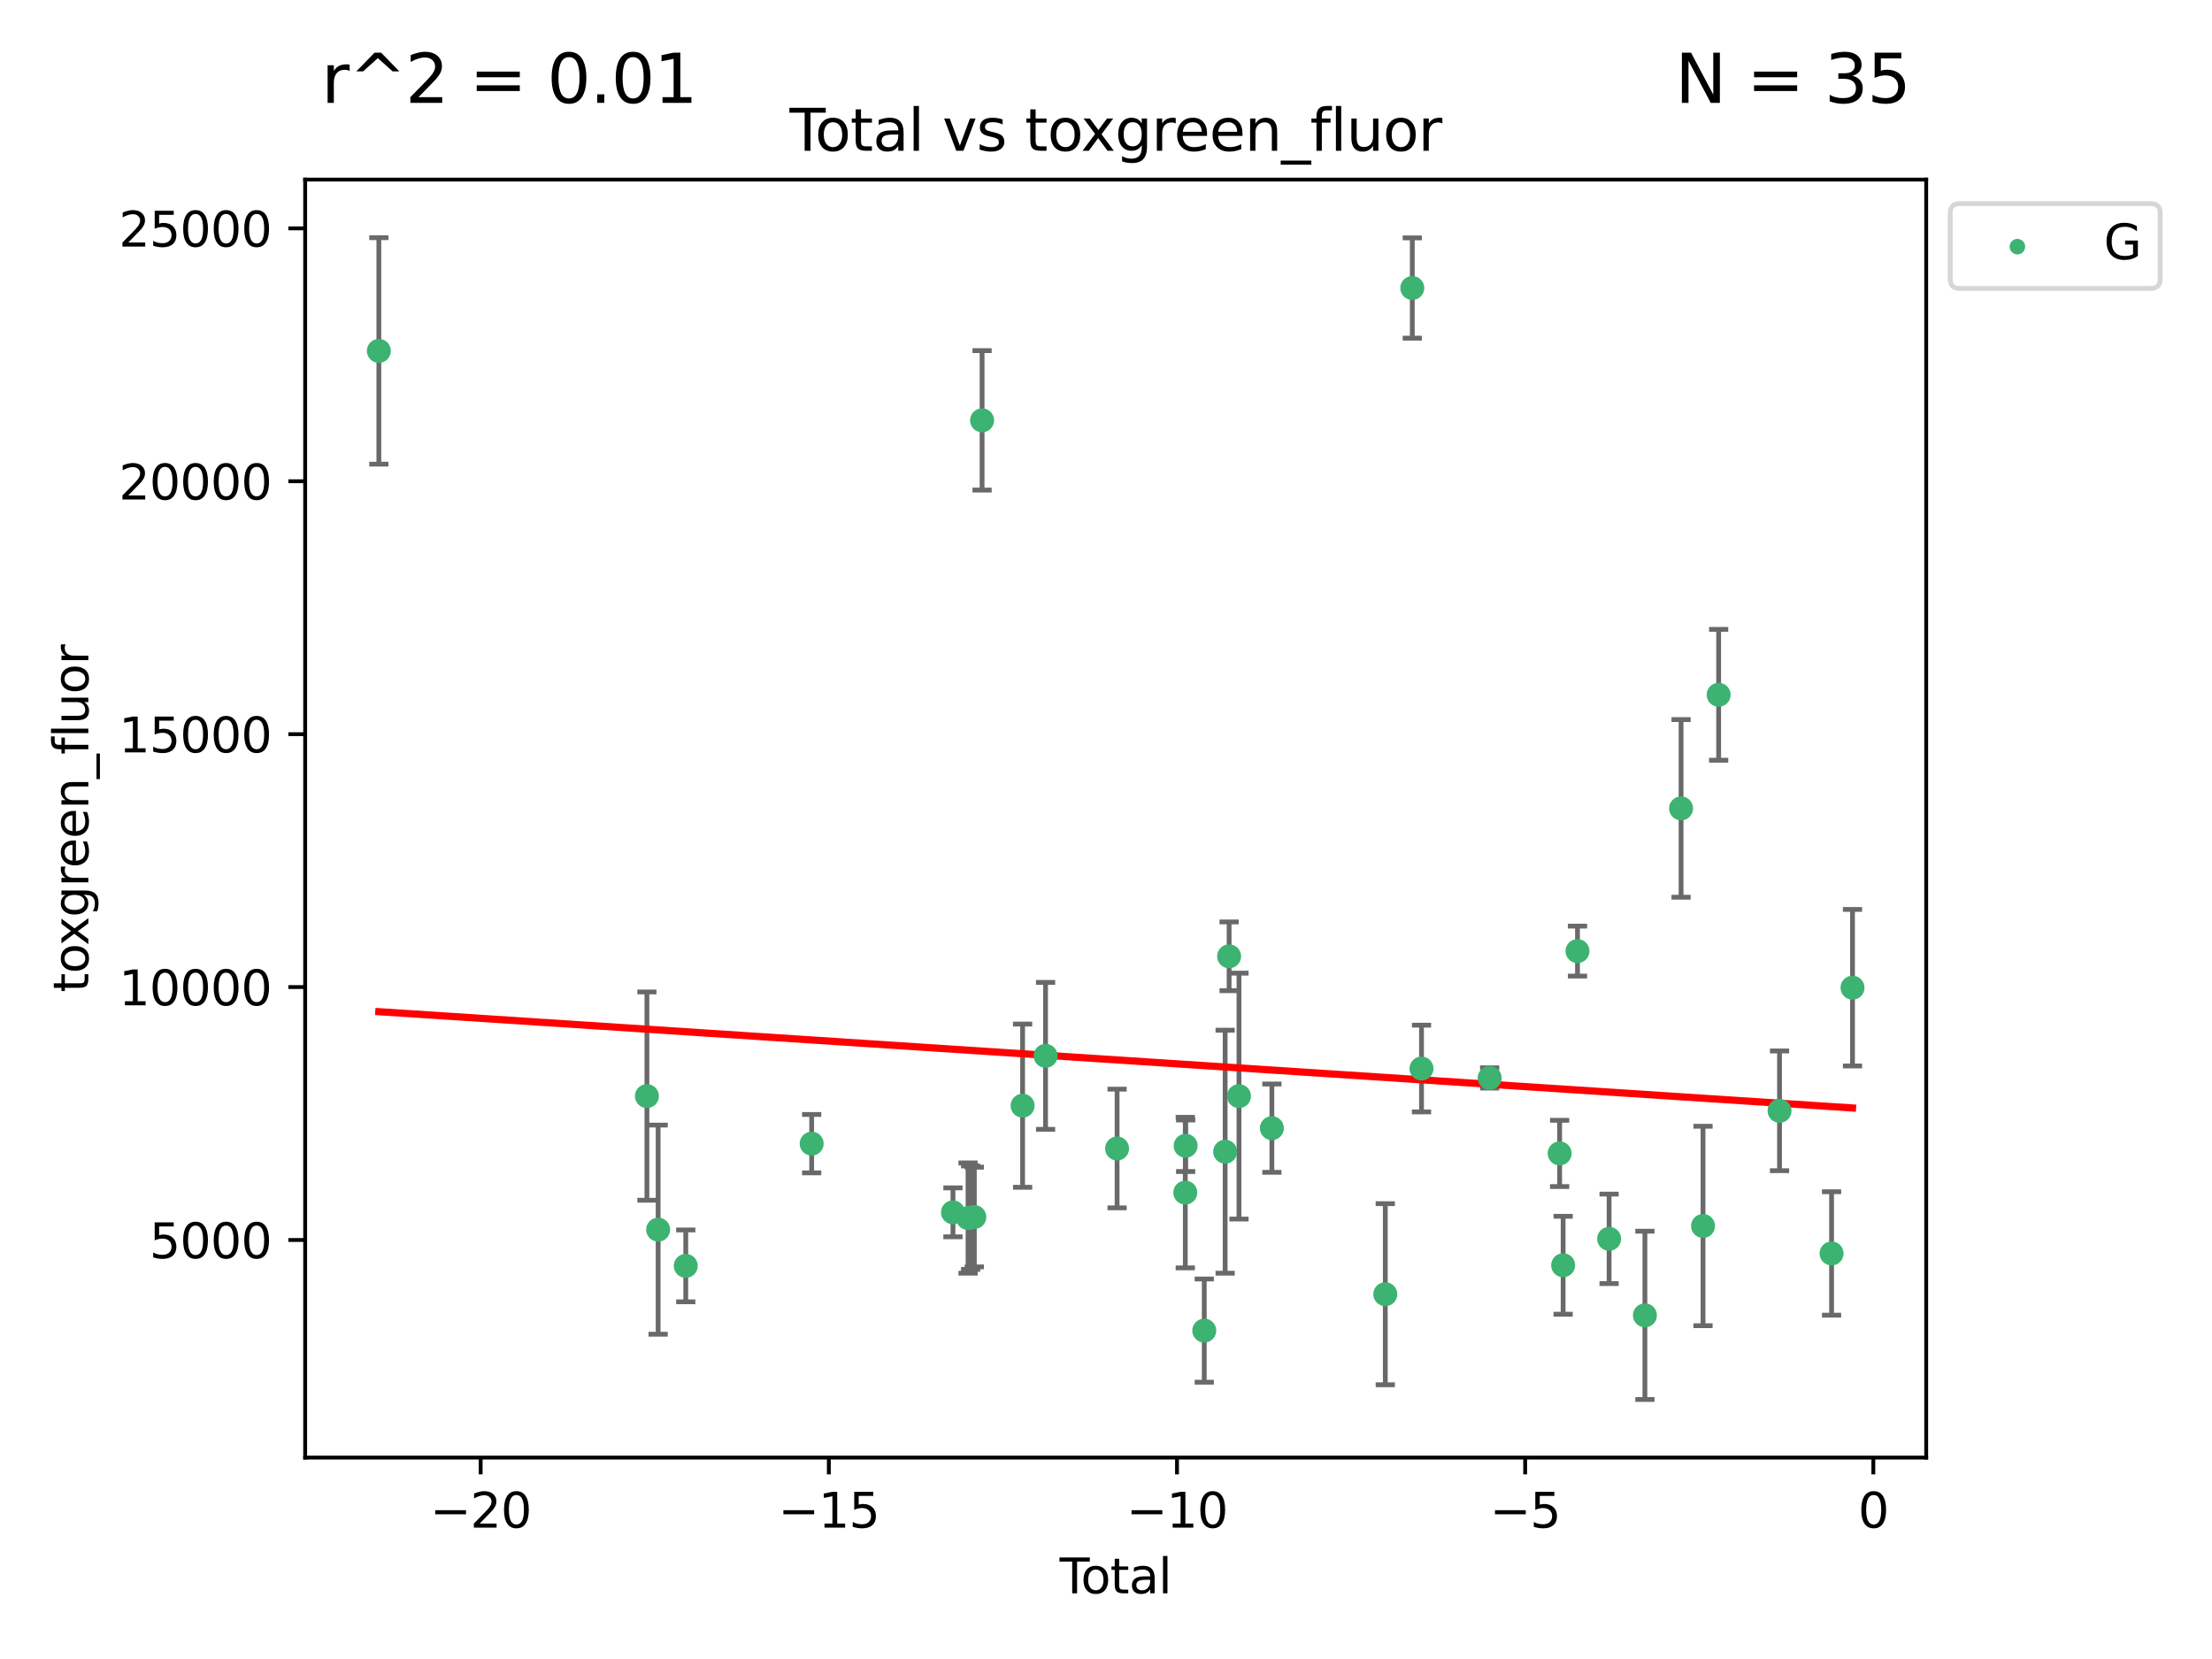 <?xml version="1.0" encoding="utf-8" standalone="no"?>
<!DOCTYPE svg PUBLIC "-//W3C//DTD SVG 1.1//EN"
  "http://www.w3.org/Graphics/SVG/1.1/DTD/svg11.dtd">
<svg xmlns:xlink="http://www.w3.org/1999/xlink" width="460.8pt" height="345.6pt" viewBox="0 0 460.8 345.6" xmlns="http://www.w3.org/2000/svg" version="1.1">
 <defs>
  <style type="text/css">*{stroke-linejoin: round; stroke-linecap: butt}</style>
 </defs>
 <g id="figure_1">
  <g id="patch_1">
   <path d="M 0 345.6 
L 460.8 345.6 
L 460.8 0 
L 0 0 
z
" style="fill: #ffffff"/>
  </g>
  <g id="axes_1">
   <g id="patch_2">
    <path d="M 63.571 303.64 
L 401.26 303.64 
L 401.26 37.411 
L 63.571 37.411 
z
" style="fill: #ffffff"/>
   </g>
   <g id="PathCollection_1">
    <defs>
     <path id="mf5adc22cb8" d="M 0 1.118 
C 0.297 1.118 0.581 1 0.791 0.791 
C 1 0.581 1.118 0.297 1.118 0 
C 1.118 -0.297 1 -0.581 0.791 -0.791 
C 0.581 -1 0.297 -1.118 0 -1.118 
C -0.297 -1.118 -0.581 -1 -0.791 -0.791 
C -1 -0.581 -1.118 -0.297 -1.118 0 
C -1.118 0.297 -1 0.581 -0.791 0.791 
C -0.581 1 -0.297 1.118 0 1.118 
z
" style="stroke: #3cb371"/>
    </defs>
    <g clip-path="url(#p102ac37b20)">
     <use xlink:href="#mf5adc22cb8" x="78.921" y="73.099" style="fill: #3cb371; stroke: #3cb371"/>
     <use xlink:href="#mf5adc22cb8" x="134.764" y="228.334" style="fill: #3cb371; stroke: #3cb371"/>
     <use xlink:href="#mf5adc22cb8" x="137.103" y="256.158" style="fill: #3cb371; stroke: #3cb371"/>
     <use xlink:href="#mf5adc22cb8" x="142.857" y="263.706" style="fill: #3cb371; stroke: #3cb371"/>
     <use xlink:href="#mf5adc22cb8" x="169.087" y="238.245" style="fill: #3cb371; stroke: #3cb371"/>
     <use xlink:href="#mf5adc22cb8" x="198.519" y="252.55" style="fill: #3cb371; stroke: #3cb371"/>
     <use xlink:href="#mf5adc22cb8" x="201.663" y="253.745" style="fill: #3cb371; stroke: #3cb371"/>
     <use xlink:href="#mf5adc22cb8" x="202.196" y="253.666" style="fill: #3cb371; stroke: #3cb371"/>
     <use xlink:href="#mf5adc22cb8" x="202.972" y="253.53" style="fill: #3cb371; stroke: #3cb371"/>
     <use xlink:href="#mf5adc22cb8" x="204.586" y="87.564" style="fill: #3cb371; stroke: #3cb371"/>
     <use xlink:href="#mf5adc22cb8" x="213.027" y="230.334" style="fill: #3cb371; stroke: #3cb371"/>
     <use xlink:href="#mf5adc22cb8" x="217.811" y="219.953" style="fill: #3cb371; stroke: #3cb371"/>
     <use xlink:href="#mf5adc22cb8" x="232.71" y="239.253" style="fill: #3cb371; stroke: #3cb371"/>
     <use xlink:href="#mf5adc22cb8" x="246.917" y="248.439" style="fill: #3cb371; stroke: #3cb371"/>
     <use xlink:href="#mf5adc22cb8" x="246.991" y="238.684" style="fill: #3cb371; stroke: #3cb371"/>
     <use xlink:href="#mf5adc22cb8" x="250.868" y="277.189" style="fill: #3cb371; stroke: #3cb371"/>
     <use xlink:href="#mf5adc22cb8" x="255.221" y="239.919" style="fill: #3cb371; stroke: #3cb371"/>
     <use xlink:href="#mf5adc22cb8" x="256.047" y="199.214" style="fill: #3cb371; stroke: #3cb371"/>
     <use xlink:href="#mf5adc22cb8" x="258.103" y="228.34" style="fill: #3cb371; stroke: #3cb371"/>
     <use xlink:href="#mf5adc22cb8" x="264.956" y="235.017" style="fill: #3cb371; stroke: #3cb371"/>
     <use xlink:href="#mf5adc22cb8" x="288.581" y="269.607" style="fill: #3cb371; stroke: #3cb371"/>
     <use xlink:href="#mf5adc22cb8" x="294.205" y="59.999" style="fill: #3cb371; stroke: #3cb371"/>
     <use xlink:href="#mf5adc22cb8" x="296.125" y="222.597" style="fill: #3cb371; stroke: #3cb371"/>
     <use xlink:href="#mf5adc22cb8" x="310.325" y="224.557" style="fill: #3cb371; stroke: #3cb371"/>
     <use xlink:href="#mf5adc22cb8" x="324.902" y="240.275" style="fill: #3cb371; stroke: #3cb371"/>
     <use xlink:href="#mf5adc22cb8" x="325.629" y="263.573" style="fill: #3cb371; stroke: #3cb371"/>
     <use xlink:href="#mf5adc22cb8" x="328.622" y="198.13" style="fill: #3cb371; stroke: #3cb371"/>
     <use xlink:href="#mf5adc22cb8" x="335.206" y="258.073" style="fill: #3cb371; stroke: #3cb371"/>
     <use xlink:href="#mf5adc22cb8" x="342.665" y="274.009" style="fill: #3cb371; stroke: #3cb371"/>
     <use xlink:href="#mf5adc22cb8" x="350.197" y="168.402" style="fill: #3cb371; stroke: #3cb371"/>
     <use xlink:href="#mf5adc22cb8" x="354.771" y="255.394" style="fill: #3cb371; stroke: #3cb371"/>
     <use xlink:href="#mf5adc22cb8" x="358.026" y="144.736" style="fill: #3cb371; stroke: #3cb371"/>
     <use xlink:href="#mf5adc22cb8" x="370.71" y="231.405" style="fill: #3cb371; stroke: #3cb371"/>
     <use xlink:href="#mf5adc22cb8" x="381.549" y="261.118" style="fill: #3cb371; stroke: #3cb371"/>
     <use xlink:href="#mf5adc22cb8" x="385.911" y="205.756" style="fill: #3cb371; stroke: #3cb371"/>
    </g>
   </g>
   <g id="matplotlib.axis_1">
    <g id="xtick_1">
     <g id="line2d_1">
      <defs>
       <path id="mdbc370a851" d="M 0 0 
L 0 3.5 
" style="stroke: #000000; stroke-width: 0.8"/>
      </defs>
      <g>
       <use xlink:href="#mdbc370a851" x="100.131" y="303.64" style="stroke: #000000; stroke-width: 0.8"/>
      </g>
     </g>
     <g id="text_1">
      <!-- −20 -->
      <g transform="translate(89.579 318.238)scale(0.1 -0.1)">
       <defs>
        <path id="DejaVuSans-2212" d="M 678 2272 
L 4684 2272 
L 4684 1741 
L 678 1741 
L 678 2272 
z
" transform="scale(0.016)"/>
        <path id="DejaVuSans-32" d="M 1228 531 
L 3431 531 
L 3431 0 
L 469 0 
L 469 531 
Q 828 903 1448 1529 
Q 2069 2156 2228 2338 
Q 2531 2678 2651 2914 
Q 2772 3150 2772 3378 
Q 2772 3750 2511 3984 
Q 2250 4219 1831 4219 
Q 1534 4219 1204 4116 
Q 875 4013 500 3803 
L 500 4441 
Q 881 4594 1212 4672 
Q 1544 4750 1819 4750 
Q 2544 4750 2975 4387 
Q 3406 4025 3406 3419 
Q 3406 3131 3298 2873 
Q 3191 2616 2906 2266 
Q 2828 2175 2409 1742 
Q 1991 1309 1228 531 
z
" transform="scale(0.016)"/>
        <path id="DejaVuSans-30" d="M 2034 4250 
Q 1547 4250 1301 3770 
Q 1056 3291 1056 2328 
Q 1056 1369 1301 889 
Q 1547 409 2034 409 
Q 2525 409 2770 889 
Q 3016 1369 3016 2328 
Q 3016 3291 2770 3770 
Q 2525 4250 2034 4250 
z
M 2034 4750 
Q 2819 4750 3233 4129 
Q 3647 3509 3647 2328 
Q 3647 1150 3233 529 
Q 2819 -91 2034 -91 
Q 1250 -91 836 529 
Q 422 1150 422 2328 
Q 422 3509 836 4129 
Q 1250 4750 2034 4750 
z
" transform="scale(0.016)"/>
       </defs>
       <use xlink:href="#DejaVuSans-2212"/>
       <use xlink:href="#DejaVuSans-32" x="83.789"/>
       <use xlink:href="#DejaVuSans-30" x="147.412"/>
      </g>
     </g>
    </g>
    <g id="xtick_2">
     <g id="line2d_2">
      <g>
       <use xlink:href="#mdbc370a851" x="172.661" y="303.64" style="stroke: #000000; stroke-width: 0.8"/>
      </g>
     </g>
     <g id="text_2">
      <!-- −15 -->
      <g transform="translate(162.109 318.238)scale(0.1 -0.1)">
       <defs>
        <path id="DejaVuSans-31" d="M 794 531 
L 1825 531 
L 1825 4091 
L 703 3866 
L 703 4441 
L 1819 4666 
L 2450 4666 
L 2450 531 
L 3481 531 
L 3481 0 
L 794 0 
L 794 531 
z
" transform="scale(0.016)"/>
        <path id="DejaVuSans-35" d="M 691 4666 
L 3169 4666 
L 3169 4134 
L 1269 4134 
L 1269 2991 
Q 1406 3038 1543 3061 
Q 1681 3084 1819 3084 
Q 2600 3084 3056 2656 
Q 3513 2228 3513 1497 
Q 3513 744 3044 326 
Q 2575 -91 1722 -91 
Q 1428 -91 1123 -41 
Q 819 9 494 109 
L 494 744 
Q 775 591 1075 516 
Q 1375 441 1709 441 
Q 2250 441 2565 725 
Q 2881 1009 2881 1497 
Q 2881 1984 2565 2268 
Q 2250 2553 1709 2553 
Q 1456 2553 1204 2497 
Q 953 2441 691 2322 
L 691 4666 
z
" transform="scale(0.016)"/>
       </defs>
       <use xlink:href="#DejaVuSans-2212"/>
       <use xlink:href="#DejaVuSans-31" x="83.789"/>
       <use xlink:href="#DejaVuSans-35" x="147.412"/>
      </g>
     </g>
    </g>
    <g id="xtick_3">
     <g id="line2d_3">
      <g>
       <use xlink:href="#mdbc370a851" x="245.19" y="303.64" style="stroke: #000000; stroke-width: 0.8"/>
      </g>
     </g>
     <g id="text_3">
      <!-- −10 -->
      <g transform="translate(234.638 318.238)scale(0.1 -0.1)">
       <use xlink:href="#DejaVuSans-2212"/>
       <use xlink:href="#DejaVuSans-31" x="83.789"/>
       <use xlink:href="#DejaVuSans-30" x="147.412"/>
      </g>
     </g>
    </g>
    <g id="xtick_4">
     <g id="line2d_4">
      <g>
       <use xlink:href="#mdbc370a851" x="317.72" y="303.64" style="stroke: #000000; stroke-width: 0.8"/>
      </g>
     </g>
     <g id="text_4">
      <!-- −5 -->
      <g transform="translate(310.349 318.238)scale(0.1 -0.1)">
       <use xlink:href="#DejaVuSans-2212"/>
       <use xlink:href="#DejaVuSans-35" x="83.789"/>
      </g>
     </g>
    </g>
    <g id="xtick_5">
     <g id="line2d_5">
      <g>
       <use xlink:href="#mdbc370a851" x="390.25" y="303.64" style="stroke: #000000; stroke-width: 0.8"/>
      </g>
     </g>
     <g id="text_5">
      <!-- 0 -->
      <g transform="translate(387.068 318.238)scale(0.1 -0.1)">
       <use xlink:href="#DejaVuSans-30"/>
      </g>
     </g>
    </g>
    <g id="text_6">
     <!-- Total -->
     <g transform="translate(220.739 331.917)scale(0.1 -0.1)">
      <defs>
       <path id="DejaVuSans-54" d="M -19 4666 
L 3928 4666 
L 3928 4134 
L 2272 4134 
L 2272 0 
L 1638 0 
L 1638 4134 
L -19 4134 
L -19 4666 
z
" transform="scale(0.016)"/>
       <path id="DejaVuSans-6f" d="M 1959 3097 
Q 1497 3097 1228 2736 
Q 959 2375 959 1747 
Q 959 1119 1226 758 
Q 1494 397 1959 397 
Q 2419 397 2687 759 
Q 2956 1122 2956 1747 
Q 2956 2369 2687 2733 
Q 2419 3097 1959 3097 
z
M 1959 3584 
Q 2709 3584 3137 3096 
Q 3566 2609 3566 1747 
Q 3566 888 3137 398 
Q 2709 -91 1959 -91 
Q 1206 -91 779 398 
Q 353 888 353 1747 
Q 353 2609 779 3096 
Q 1206 3584 1959 3584 
z
" transform="scale(0.016)"/>
       <path id="DejaVuSans-74" d="M 1172 4494 
L 1172 3500 
L 2356 3500 
L 2356 3053 
L 1172 3053 
L 1172 1153 
Q 1172 725 1289 603 
Q 1406 481 1766 481 
L 2356 481 
L 2356 0 
L 1766 0 
Q 1100 0 847 248 
Q 594 497 594 1153 
L 594 3053 
L 172 3053 
L 172 3500 
L 594 3500 
L 594 4494 
L 1172 4494 
z
" transform="scale(0.016)"/>
       <path id="DejaVuSans-61" d="M 2194 1759 
Q 1497 1759 1228 1600 
Q 959 1441 959 1056 
Q 959 750 1161 570 
Q 1363 391 1709 391 
Q 2188 391 2477 730 
Q 2766 1069 2766 1631 
L 2766 1759 
L 2194 1759 
z
M 3341 1997 
L 3341 0 
L 2766 0 
L 2766 531 
Q 2569 213 2275 61 
Q 1981 -91 1556 -91 
Q 1019 -91 701 211 
Q 384 513 384 1019 
Q 384 1609 779 1909 
Q 1175 2209 1959 2209 
L 2766 2209 
L 2766 2266 
Q 2766 2663 2505 2880 
Q 2244 3097 1772 3097 
Q 1472 3097 1187 3025 
Q 903 2953 641 2809 
L 641 3341 
Q 956 3463 1253 3523 
Q 1550 3584 1831 3584 
Q 2591 3584 2966 3190 
Q 3341 2797 3341 1997 
z
" transform="scale(0.016)"/>
       <path id="DejaVuSans-6c" d="M 603 4863 
L 1178 4863 
L 1178 0 
L 603 0 
L 603 4863 
z
" transform="scale(0.016)"/>
      </defs>
      <use xlink:href="#DejaVuSans-54"/>
      <use xlink:href="#DejaVuSans-6f" x="44.084"/>
      <use xlink:href="#DejaVuSans-74" x="105.266"/>
      <use xlink:href="#DejaVuSans-61" x="144.475"/>
      <use xlink:href="#DejaVuSans-6c" x="205.754"/>
     </g>
    </g>
   </g>
   <g id="matplotlib.axis_2">
    <g id="ytick_1">
     <g id="line2d_6">
      <defs>
       <path id="m03b03a1bf8" d="M 0 0 
L -3.5 0 
" style="stroke: #000000; stroke-width: 0.8"/>
      </defs>
      <g>
       <use xlink:href="#m03b03a1bf8" x="63.571" y="258.308" style="stroke: #000000; stroke-width: 0.8"/>
      </g>
     </g>
     <g id="text_7">
      <!-- 5000 -->
      <g transform="translate(31.121 262.107)scale(0.1 -0.1)">
       <use xlink:href="#DejaVuSans-35"/>
       <use xlink:href="#DejaVuSans-30" x="63.623"/>
       <use xlink:href="#DejaVuSans-30" x="127.246"/>
       <use xlink:href="#DejaVuSans-30" x="190.869"/>
      </g>
     </g>
    </g>
    <g id="ytick_2">
     <g id="line2d_7">
      <g>
       <use xlink:href="#m03b03a1bf8" x="63.571" y="205.624" style="stroke: #000000; stroke-width: 0.8"/>
      </g>
     </g>
     <g id="text_8">
      <!-- 10000 -->
      <g transform="translate(24.759 209.423)scale(0.1 -0.1)">
       <use xlink:href="#DejaVuSans-31"/>
       <use xlink:href="#DejaVuSans-30" x="63.623"/>
       <use xlink:href="#DejaVuSans-30" x="127.246"/>
       <use xlink:href="#DejaVuSans-30" x="190.869"/>
       <use xlink:href="#DejaVuSans-30" x="254.492"/>
      </g>
     </g>
    </g>
    <g id="ytick_3">
     <g id="line2d_8">
      <g>
       <use xlink:href="#m03b03a1bf8" x="63.571" y="152.939" style="stroke: #000000; stroke-width: 0.8"/>
      </g>
     </g>
     <g id="text_9">
      <!-- 15000 -->
      <g transform="translate(24.759 156.739)scale(0.1 -0.1)">
       <use xlink:href="#DejaVuSans-31"/>
       <use xlink:href="#DejaVuSans-35" x="63.623"/>
       <use xlink:href="#DejaVuSans-30" x="127.246"/>
       <use xlink:href="#DejaVuSans-30" x="190.869"/>
       <use xlink:href="#DejaVuSans-30" x="254.492"/>
      </g>
     </g>
    </g>
    <g id="ytick_4">
     <g id="line2d_9">
      <g>
       <use xlink:href="#m03b03a1bf8" x="63.571" y="100.255" style="stroke: #000000; stroke-width: 0.8"/>
      </g>
     </g>
     <g id="text_10">
      <!-- 20000 -->
      <g transform="translate(24.759 104.054)scale(0.1 -0.1)">
       <use xlink:href="#DejaVuSans-32"/>
       <use xlink:href="#DejaVuSans-30" x="63.623"/>
       <use xlink:href="#DejaVuSans-30" x="127.246"/>
       <use xlink:href="#DejaVuSans-30" x="190.869"/>
       <use xlink:href="#DejaVuSans-30" x="254.492"/>
      </g>
     </g>
    </g>
    <g id="ytick_5">
     <g id="line2d_10">
      <g>
       <use xlink:href="#m03b03a1bf8" x="63.571" y="47.571" style="stroke: #000000; stroke-width: 0.8"/>
      </g>
     </g>
     <g id="text_11">
      <!-- 25000 -->
      <g transform="translate(24.759 51.37)scale(0.1 -0.1)">
       <use xlink:href="#DejaVuSans-32"/>
       <use xlink:href="#DejaVuSans-35" x="63.623"/>
       <use xlink:href="#DejaVuSans-30" x="127.246"/>
       <use xlink:href="#DejaVuSans-30" x="190.869"/>
       <use xlink:href="#DejaVuSans-30" x="254.492"/>
      </g>
     </g>
    </g>
    <g id="text_12">
     <!-- toxgreen_fluor -->
     <g transform="translate(18.401 206.72)rotate(-90)scale(0.1 -0.1)">
      <defs>
       <path id="DejaVuSans-78" d="M 3513 3500 
L 2247 1797 
L 3578 0 
L 2900 0 
L 1881 1375 
L 863 0 
L 184 0 
L 1544 1831 
L 300 3500 
L 978 3500 
L 1906 2253 
L 2834 3500 
L 3513 3500 
z
" transform="scale(0.016)"/>
       <path id="DejaVuSans-67" d="M 2906 1791 
Q 2906 2416 2648 2759 
Q 2391 3103 1925 3103 
Q 1463 3103 1205 2759 
Q 947 2416 947 1791 
Q 947 1169 1205 825 
Q 1463 481 1925 481 
Q 2391 481 2648 825 
Q 2906 1169 2906 1791 
z
M 3481 434 
Q 3481 -459 3084 -895 
Q 2688 -1331 1869 -1331 
Q 1566 -1331 1297 -1286 
Q 1028 -1241 775 -1147 
L 775 -588 
Q 1028 -725 1275 -790 
Q 1522 -856 1778 -856 
Q 2344 -856 2625 -561 
Q 2906 -266 2906 331 
L 2906 616 
Q 2728 306 2450 153 
Q 2172 0 1784 0 
Q 1141 0 747 490 
Q 353 981 353 1791 
Q 353 2603 747 3093 
Q 1141 3584 1784 3584 
Q 2172 3584 2450 3431 
Q 2728 3278 2906 2969 
L 2906 3500 
L 3481 3500 
L 3481 434 
z
" transform="scale(0.016)"/>
       <path id="DejaVuSans-72" d="M 2631 2963 
Q 2534 3019 2420 3045 
Q 2306 3072 2169 3072 
Q 1681 3072 1420 2755 
Q 1159 2438 1159 1844 
L 1159 0 
L 581 0 
L 581 3500 
L 1159 3500 
L 1159 2956 
Q 1341 3275 1631 3429 
Q 1922 3584 2338 3584 
Q 2397 3584 2469 3576 
Q 2541 3569 2628 3553 
L 2631 2963 
z
" transform="scale(0.016)"/>
       <path id="DejaVuSans-65" d="M 3597 1894 
L 3597 1613 
L 953 1613 
Q 991 1019 1311 708 
Q 1631 397 2203 397 
Q 2534 397 2845 478 
Q 3156 559 3463 722 
L 3463 178 
Q 3153 47 2828 -22 
Q 2503 -91 2169 -91 
Q 1331 -91 842 396 
Q 353 884 353 1716 
Q 353 2575 817 3079 
Q 1281 3584 2069 3584 
Q 2775 3584 3186 3129 
Q 3597 2675 3597 1894 
z
M 3022 2063 
Q 3016 2534 2758 2815 
Q 2500 3097 2075 3097 
Q 1594 3097 1305 2825 
Q 1016 2553 972 2059 
L 3022 2063 
z
" transform="scale(0.016)"/>
       <path id="DejaVuSans-6e" d="M 3513 2113 
L 3513 0 
L 2938 0 
L 2938 2094 
Q 2938 2591 2744 2837 
Q 2550 3084 2163 3084 
Q 1697 3084 1428 2787 
Q 1159 2491 1159 1978 
L 1159 0 
L 581 0 
L 581 3500 
L 1159 3500 
L 1159 2956 
Q 1366 3272 1645 3428 
Q 1925 3584 2291 3584 
Q 2894 3584 3203 3211 
Q 3513 2838 3513 2113 
z
" transform="scale(0.016)"/>
       <path id="DejaVuSans-5f" d="M 3263 -1063 
L 3263 -1509 
L -63 -1509 
L -63 -1063 
L 3263 -1063 
z
" transform="scale(0.016)"/>
       <path id="DejaVuSans-66" d="M 2375 4863 
L 2375 4384 
L 1825 4384 
Q 1516 4384 1395 4259 
Q 1275 4134 1275 3809 
L 1275 3500 
L 2222 3500 
L 2222 3053 
L 1275 3053 
L 1275 0 
L 697 0 
L 697 3053 
L 147 3053 
L 147 3500 
L 697 3500 
L 697 3744 
Q 697 4328 969 4595 
Q 1241 4863 1831 4863 
L 2375 4863 
z
" transform="scale(0.016)"/>
       <path id="DejaVuSans-75" d="M 544 1381 
L 544 3500 
L 1119 3500 
L 1119 1403 
Q 1119 906 1312 657 
Q 1506 409 1894 409 
Q 2359 409 2629 706 
Q 2900 1003 2900 1516 
L 2900 3500 
L 3475 3500 
L 3475 0 
L 2900 0 
L 2900 538 
Q 2691 219 2414 64 
Q 2138 -91 1772 -91 
Q 1169 -91 856 284 
Q 544 659 544 1381 
z
M 1991 3584 
L 1991 3584 
z
" transform="scale(0.016)"/>
      </defs>
      <use xlink:href="#DejaVuSans-74"/>
      <use xlink:href="#DejaVuSans-6f" x="39.209"/>
      <use xlink:href="#DejaVuSans-78" x="97.266"/>
      <use xlink:href="#DejaVuSans-67" x="156.445"/>
      <use xlink:href="#DejaVuSans-72" x="219.922"/>
      <use xlink:href="#DejaVuSans-65" x="258.785"/>
      <use xlink:href="#DejaVuSans-65" x="320.309"/>
      <use xlink:href="#DejaVuSans-6e" x="381.832"/>
      <use xlink:href="#DejaVuSans-5f" x="445.211"/>
      <use xlink:href="#DejaVuSans-66" x="495.211"/>
      <use xlink:href="#DejaVuSans-6c" x="530.416"/>
      <use xlink:href="#DejaVuSans-75" x="558.199"/>
      <use xlink:href="#DejaVuSans-6f" x="621.578"/>
      <use xlink:href="#DejaVuSans-72" x="682.76"/>
     </g>
    </g>
   </g>
   <g id="LineCollection_1">
    <path d="M 78.921 96.686 
L 78.921 49.513 
" clip-path="url(#p102ac37b20)" style="fill: none; stroke: #696969"/>
    <path d="M 134.764 250.027 
L 134.764 206.642 
" clip-path="url(#p102ac37b20)" style="fill: none; stroke: #696969"/>
    <path d="M 137.103 277.943 
L 137.103 234.374 
" clip-path="url(#p102ac37b20)" style="fill: none; stroke: #696969"/>
    <path d="M 142.857 271.192 
L 142.857 256.219 
" clip-path="url(#p102ac37b20)" style="fill: none; stroke: #696969"/>
    <path d="M 169.087 244.33 
L 169.087 232.16 
" clip-path="url(#p102ac37b20)" style="fill: none; stroke: #696969"/>
    <path d="M 198.519 257.646 
L 198.519 247.454 
" clip-path="url(#p102ac37b20)" style="fill: none; stroke: #696969"/>
    <path d="M 201.663 265.232 
L 201.663 242.258 
" clip-path="url(#p102ac37b20)" style="fill: none; stroke: #696969"/>
    <path d="M 202.196 264.438 
L 202.196 242.894 
" clip-path="url(#p102ac37b20)" style="fill: none; stroke: #696969"/>
    <path d="M 202.972 263.917 
L 202.972 243.143 
" clip-path="url(#p102ac37b20)" style="fill: none; stroke: #696969"/>
    <path d="M 204.586 102.087 
L 204.586 73.041 
" clip-path="url(#p102ac37b20)" style="fill: none; stroke: #696969"/>
    <path d="M 213.027 247.334 
L 213.027 213.334 
" clip-path="url(#p102ac37b20)" style="fill: none; stroke: #696969"/>
    <path d="M 217.811 235.26 
L 217.811 204.647 
" clip-path="url(#p102ac37b20)" style="fill: none; stroke: #696969"/>
    <path d="M 232.71 251.611 
L 232.71 226.895 
" clip-path="url(#p102ac37b20)" style="fill: none; stroke: #696969"/>
    <path d="M 246.917 264.127 
L 246.917 232.751 
" clip-path="url(#p102ac37b20)" style="fill: none; stroke: #696969"/>
    <path d="M 246.991 244.053 
L 246.991 233.315 
" clip-path="url(#p102ac37b20)" style="fill: none; stroke: #696969"/>
    <path d="M 250.868 287.942 
L 250.868 266.435 
" clip-path="url(#p102ac37b20)" style="fill: none; stroke: #696969"/>
    <path d="M 255.221 265.23 
L 255.221 214.608 
" clip-path="url(#p102ac37b20)" style="fill: none; stroke: #696969"/>
    <path d="M 256.047 206.375 
L 256.047 192.053 
" clip-path="url(#p102ac37b20)" style="fill: none; stroke: #696969"/>
    <path d="M 258.103 253.95 
L 258.103 202.729 
" clip-path="url(#p102ac37b20)" style="fill: none; stroke: #696969"/>
    <path d="M 264.956 244.218 
L 264.956 225.816 
" clip-path="url(#p102ac37b20)" style="fill: none; stroke: #696969"/>
    <path d="M 288.581 288.474 
L 288.581 250.739 
" clip-path="url(#p102ac37b20)" style="fill: none; stroke: #696969"/>
    <path d="M 294.205 70.448 
L 294.205 49.55 
" clip-path="url(#p102ac37b20)" style="fill: none; stroke: #696969"/>
    <path d="M 296.125 231.633 
L 296.125 213.562 
" clip-path="url(#p102ac37b20)" style="fill: none; stroke: #696969"/>
    <path d="M 310.325 226.669 
L 310.325 222.445 
" clip-path="url(#p102ac37b20)" style="fill: none; stroke: #696969"/>
    <path d="M 324.902 247.175 
L 324.902 233.376 
" clip-path="url(#p102ac37b20)" style="fill: none; stroke: #696969"/>
    <path d="M 325.629 273.778 
L 325.629 253.369 
" clip-path="url(#p102ac37b20)" style="fill: none; stroke: #696969"/>
    <path d="M 328.622 203.335 
L 328.622 192.925 
" clip-path="url(#p102ac37b20)" style="fill: none; stroke: #696969"/>
    <path d="M 335.206 267.391 
L 335.206 248.754 
" clip-path="url(#p102ac37b20)" style="fill: none; stroke: #696969"/>
    <path d="M 342.665 291.539 
L 342.665 256.48 
" clip-path="url(#p102ac37b20)" style="fill: none; stroke: #696969"/>
    <path d="M 350.197 186.905 
L 350.197 149.9 
" clip-path="url(#p102ac37b20)" style="fill: none; stroke: #696969"/>
    <path d="M 354.771 276.164 
L 354.771 234.625 
" clip-path="url(#p102ac37b20)" style="fill: none; stroke: #696969"/>
    <path d="M 358.026 158.368 
L 358.026 131.105 
" clip-path="url(#p102ac37b20)" style="fill: none; stroke: #696969"/>
    <path d="M 370.71 243.876 
L 370.71 218.934 
" clip-path="url(#p102ac37b20)" style="fill: none; stroke: #696969"/>
    <path d="M 381.549 273.973 
L 381.549 248.262 
" clip-path="url(#p102ac37b20)" style="fill: none; stroke: #696969"/>
    <path d="M 385.911 222.061 
L 385.911 189.45 
" clip-path="url(#p102ac37b20)" style="fill: none; stroke: #696969"/>
   </g>
   <g id="line2d_11">
    <defs>
     <path id="m69028e2fd2" d="M 2 0 
L -2 -0 
" style="stroke: #696969"/>
    </defs>
    <g clip-path="url(#p102ac37b20)">
     <use xlink:href="#m69028e2fd2" x="78.921" y="96.686" style="fill: #696969; stroke: #696969"/>
     <use xlink:href="#m69028e2fd2" x="134.764" y="250.027" style="fill: #696969; stroke: #696969"/>
     <use xlink:href="#m69028e2fd2" x="137.103" y="277.943" style="fill: #696969; stroke: #696969"/>
     <use xlink:href="#m69028e2fd2" x="142.857" y="271.192" style="fill: #696969; stroke: #696969"/>
     <use xlink:href="#m69028e2fd2" x="169.087" y="244.33" style="fill: #696969; stroke: #696969"/>
     <use xlink:href="#m69028e2fd2" x="198.519" y="257.646" style="fill: #696969; stroke: #696969"/>
     <use xlink:href="#m69028e2fd2" x="201.663" y="265.232" style="fill: #696969; stroke: #696969"/>
     <use xlink:href="#m69028e2fd2" x="202.196" y="264.438" style="fill: #696969; stroke: #696969"/>
     <use xlink:href="#m69028e2fd2" x="202.972" y="263.917" style="fill: #696969; stroke: #696969"/>
     <use xlink:href="#m69028e2fd2" x="204.586" y="102.087" style="fill: #696969; stroke: #696969"/>
     <use xlink:href="#m69028e2fd2" x="213.027" y="247.334" style="fill: #696969; stroke: #696969"/>
     <use xlink:href="#m69028e2fd2" x="217.811" y="235.26" style="fill: #696969; stroke: #696969"/>
     <use xlink:href="#m69028e2fd2" x="232.71" y="251.611" style="fill: #696969; stroke: #696969"/>
     <use xlink:href="#m69028e2fd2" x="246.917" y="264.127" style="fill: #696969; stroke: #696969"/>
     <use xlink:href="#m69028e2fd2" x="246.991" y="244.053" style="fill: #696969; stroke: #696969"/>
     <use xlink:href="#m69028e2fd2" x="250.868" y="287.942" style="fill: #696969; stroke: #696969"/>
     <use xlink:href="#m69028e2fd2" x="255.221" y="265.23" style="fill: #696969; stroke: #696969"/>
     <use xlink:href="#m69028e2fd2" x="256.047" y="206.375" style="fill: #696969; stroke: #696969"/>
     <use xlink:href="#m69028e2fd2" x="258.103" y="253.95" style="fill: #696969; stroke: #696969"/>
     <use xlink:href="#m69028e2fd2" x="264.956" y="244.218" style="fill: #696969; stroke: #696969"/>
     <use xlink:href="#m69028e2fd2" x="288.581" y="288.474" style="fill: #696969; stroke: #696969"/>
     <use xlink:href="#m69028e2fd2" x="294.205" y="70.448" style="fill: #696969; stroke: #696969"/>
     <use xlink:href="#m69028e2fd2" x="296.125" y="231.633" style="fill: #696969; stroke: #696969"/>
     <use xlink:href="#m69028e2fd2" x="310.325" y="226.669" style="fill: #696969; stroke: #696969"/>
     <use xlink:href="#m69028e2fd2" x="324.902" y="247.175" style="fill: #696969; stroke: #696969"/>
     <use xlink:href="#m69028e2fd2" x="325.629" y="273.778" style="fill: #696969; stroke: #696969"/>
     <use xlink:href="#m69028e2fd2" x="328.622" y="203.335" style="fill: #696969; stroke: #696969"/>
     <use xlink:href="#m69028e2fd2" x="335.206" y="267.391" style="fill: #696969; stroke: #696969"/>
     <use xlink:href="#m69028e2fd2" x="342.665" y="291.539" style="fill: #696969; stroke: #696969"/>
     <use xlink:href="#m69028e2fd2" x="350.197" y="186.905" style="fill: #696969; stroke: #696969"/>
     <use xlink:href="#m69028e2fd2" x="354.771" y="276.164" style="fill: #696969; stroke: #696969"/>
     <use xlink:href="#m69028e2fd2" x="358.026" y="158.368" style="fill: #696969; stroke: #696969"/>
     <use xlink:href="#m69028e2fd2" x="370.71" y="243.876" style="fill: #696969; stroke: #696969"/>
     <use xlink:href="#m69028e2fd2" x="381.549" y="273.973" style="fill: #696969; stroke: #696969"/>
     <use xlink:href="#m69028e2fd2" x="385.911" y="222.061" style="fill: #696969; stroke: #696969"/>
    </g>
   </g>
   <g id="line2d_12">
    <g clip-path="url(#p102ac37b20)">
     <use xlink:href="#m69028e2fd2" x="78.921" y="49.513" style="fill: #696969; stroke: #696969"/>
     <use xlink:href="#m69028e2fd2" x="134.764" y="206.642" style="fill: #696969; stroke: #696969"/>
     <use xlink:href="#m69028e2fd2" x="137.103" y="234.374" style="fill: #696969; stroke: #696969"/>
     <use xlink:href="#m69028e2fd2" x="142.857" y="256.219" style="fill: #696969; stroke: #696969"/>
     <use xlink:href="#m69028e2fd2" x="169.087" y="232.16" style="fill: #696969; stroke: #696969"/>
     <use xlink:href="#m69028e2fd2" x="198.519" y="247.454" style="fill: #696969; stroke: #696969"/>
     <use xlink:href="#m69028e2fd2" x="201.663" y="242.258" style="fill: #696969; stroke: #696969"/>
     <use xlink:href="#m69028e2fd2" x="202.196" y="242.894" style="fill: #696969; stroke: #696969"/>
     <use xlink:href="#m69028e2fd2" x="202.972" y="243.143" style="fill: #696969; stroke: #696969"/>
     <use xlink:href="#m69028e2fd2" x="204.586" y="73.041" style="fill: #696969; stroke: #696969"/>
     <use xlink:href="#m69028e2fd2" x="213.027" y="213.334" style="fill: #696969; stroke: #696969"/>
     <use xlink:href="#m69028e2fd2" x="217.811" y="204.647" style="fill: #696969; stroke: #696969"/>
     <use xlink:href="#m69028e2fd2" x="232.71" y="226.895" style="fill: #696969; stroke: #696969"/>
     <use xlink:href="#m69028e2fd2" x="246.917" y="232.751" style="fill: #696969; stroke: #696969"/>
     <use xlink:href="#m69028e2fd2" x="246.991" y="233.315" style="fill: #696969; stroke: #696969"/>
     <use xlink:href="#m69028e2fd2" x="250.868" y="266.435" style="fill: #696969; stroke: #696969"/>
     <use xlink:href="#m69028e2fd2" x="255.221" y="214.608" style="fill: #696969; stroke: #696969"/>
     <use xlink:href="#m69028e2fd2" x="256.047" y="192.053" style="fill: #696969; stroke: #696969"/>
     <use xlink:href="#m69028e2fd2" x="258.103" y="202.729" style="fill: #696969; stroke: #696969"/>
     <use xlink:href="#m69028e2fd2" x="264.956" y="225.816" style="fill: #696969; stroke: #696969"/>
     <use xlink:href="#m69028e2fd2" x="288.581" y="250.739" style="fill: #696969; stroke: #696969"/>
     <use xlink:href="#m69028e2fd2" x="294.205" y="49.55" style="fill: #696969; stroke: #696969"/>
     <use xlink:href="#m69028e2fd2" x="296.125" y="213.562" style="fill: #696969; stroke: #696969"/>
     <use xlink:href="#m69028e2fd2" x="310.325" y="222.445" style="fill: #696969; stroke: #696969"/>
     <use xlink:href="#m69028e2fd2" x="324.902" y="233.376" style="fill: #696969; stroke: #696969"/>
     <use xlink:href="#m69028e2fd2" x="325.629" y="253.369" style="fill: #696969; stroke: #696969"/>
     <use xlink:href="#m69028e2fd2" x="328.622" y="192.925" style="fill: #696969; stroke: #696969"/>
     <use xlink:href="#m69028e2fd2" x="335.206" y="248.754" style="fill: #696969; stroke: #696969"/>
     <use xlink:href="#m69028e2fd2" x="342.665" y="256.48" style="fill: #696969; stroke: #696969"/>
     <use xlink:href="#m69028e2fd2" x="350.197" y="149.9" style="fill: #696969; stroke: #696969"/>
     <use xlink:href="#m69028e2fd2" x="354.771" y="234.625" style="fill: #696969; stroke: #696969"/>
     <use xlink:href="#m69028e2fd2" x="358.026" y="131.105" style="fill: #696969; stroke: #696969"/>
     <use xlink:href="#m69028e2fd2" x="370.71" y="218.934" style="fill: #696969; stroke: #696969"/>
     <use xlink:href="#m69028e2fd2" x="381.549" y="248.262" style="fill: #696969; stroke: #696969"/>
     <use xlink:href="#m69028e2fd2" x="385.911" y="189.45" style="fill: #696969; stroke: #696969"/>
    </g>
   </g>
   <g id="line2d_13">
    <path d="M 78.921 210.752 
L 134.764 214.401 
L 137.103 214.554 
L 142.857 214.93 
L 169.087 216.644 
L 198.519 218.567 
L 201.663 218.773 
L 202.196 218.808 
L 202.972 218.858 
L 204.586 218.964 
L 213.027 219.515 
L 217.811 219.828 
L 232.71 220.802 
L 246.917 221.73 
L 246.991 221.735 
L 250.868 221.988 
L 255.221 222.273 
L 256.047 222.327 
L 258.103 222.461 
L 264.956 222.909 
L 288.581 224.452 
L 294.205 224.82 
L 296.125 224.945 
L 310.325 225.873 
L 324.902 226.826 
L 325.629 226.873 
L 328.622 227.069 
L 335.206 227.499 
L 342.665 227.987 
L 350.197 228.479 
L 354.771 228.778 
L 358.026 228.99 
L 370.71 229.819 
L 381.549 230.528 
L 385.911 230.812 
" clip-path="url(#p102ac37b20)" style="fill: none; stroke: #ff0000; stroke-width: 1.5; stroke-linecap: square"/>
   </g>
   <g id="line2d_14">
    <defs>
     <path id="m7f608f724c" d="M 0 2 
C 0.53 2 1.039 1.789 1.414 1.414 
C 1.789 1.039 2 0.53 2 0 
C 2 -0.53 1.789 -1.039 1.414 -1.414 
C 1.039 -1.789 0.53 -2 0 -2 
C -0.53 -2 -1.039 -1.789 -1.414 -1.414 
C -1.789 -1.039 -2 -0.53 -2 0 
C -2 0.53 -1.789 1.039 -1.414 1.414 
C -1.039 1.789 -0.53 2 0 2 
z
" style="stroke: #3cb371"/>
    </defs>
    <g clip-path="url(#p102ac37b20)">
     <use xlink:href="#m7f608f724c" x="78.921" y="73.099" style="fill: #3cb371; stroke: #3cb371"/>
     <use xlink:href="#m7f608f724c" x="134.764" y="228.334" style="fill: #3cb371; stroke: #3cb371"/>
     <use xlink:href="#m7f608f724c" x="137.103" y="256.158" style="fill: #3cb371; stroke: #3cb371"/>
     <use xlink:href="#m7f608f724c" x="142.857" y="263.706" style="fill: #3cb371; stroke: #3cb371"/>
     <use xlink:href="#m7f608f724c" x="169.087" y="238.245" style="fill: #3cb371; stroke: #3cb371"/>
     <use xlink:href="#m7f608f724c" x="198.519" y="252.55" style="fill: #3cb371; stroke: #3cb371"/>
     <use xlink:href="#m7f608f724c" x="201.663" y="253.745" style="fill: #3cb371; stroke: #3cb371"/>
     <use xlink:href="#m7f608f724c" x="202.196" y="253.666" style="fill: #3cb371; stroke: #3cb371"/>
     <use xlink:href="#m7f608f724c" x="202.972" y="253.53" style="fill: #3cb371; stroke: #3cb371"/>
     <use xlink:href="#m7f608f724c" x="204.586" y="87.564" style="fill: #3cb371; stroke: #3cb371"/>
     <use xlink:href="#m7f608f724c" x="213.027" y="230.334" style="fill: #3cb371; stroke: #3cb371"/>
     <use xlink:href="#m7f608f724c" x="217.811" y="219.953" style="fill: #3cb371; stroke: #3cb371"/>
     <use xlink:href="#m7f608f724c" x="232.71" y="239.253" style="fill: #3cb371; stroke: #3cb371"/>
     <use xlink:href="#m7f608f724c" x="246.917" y="248.439" style="fill: #3cb371; stroke: #3cb371"/>
     <use xlink:href="#m7f608f724c" x="246.991" y="238.684" style="fill: #3cb371; stroke: #3cb371"/>
     <use xlink:href="#m7f608f724c" x="250.868" y="277.189" style="fill: #3cb371; stroke: #3cb371"/>
     <use xlink:href="#m7f608f724c" x="255.221" y="239.919" style="fill: #3cb371; stroke: #3cb371"/>
     <use xlink:href="#m7f608f724c" x="256.047" y="199.214" style="fill: #3cb371; stroke: #3cb371"/>
     <use xlink:href="#m7f608f724c" x="258.103" y="228.34" style="fill: #3cb371; stroke: #3cb371"/>
     <use xlink:href="#m7f608f724c" x="264.956" y="235.017" style="fill: #3cb371; stroke: #3cb371"/>
     <use xlink:href="#m7f608f724c" x="288.581" y="269.607" style="fill: #3cb371; stroke: #3cb371"/>
     <use xlink:href="#m7f608f724c" x="294.205" y="59.999" style="fill: #3cb371; stroke: #3cb371"/>
     <use xlink:href="#m7f608f724c" x="296.125" y="222.597" style="fill: #3cb371; stroke: #3cb371"/>
     <use xlink:href="#m7f608f724c" x="310.325" y="224.557" style="fill: #3cb371; stroke: #3cb371"/>
     <use xlink:href="#m7f608f724c" x="324.902" y="240.275" style="fill: #3cb371; stroke: #3cb371"/>
     <use xlink:href="#m7f608f724c" x="325.629" y="263.573" style="fill: #3cb371; stroke: #3cb371"/>
     <use xlink:href="#m7f608f724c" x="328.622" y="198.13" style="fill: #3cb371; stroke: #3cb371"/>
     <use xlink:href="#m7f608f724c" x="335.206" y="258.073" style="fill: #3cb371; stroke: #3cb371"/>
     <use xlink:href="#m7f608f724c" x="342.665" y="274.009" style="fill: #3cb371; stroke: #3cb371"/>
     <use xlink:href="#m7f608f724c" x="350.197" y="168.402" style="fill: #3cb371; stroke: #3cb371"/>
     <use xlink:href="#m7f608f724c" x="354.771" y="255.394" style="fill: #3cb371; stroke: #3cb371"/>
     <use xlink:href="#m7f608f724c" x="358.026" y="144.736" style="fill: #3cb371; stroke: #3cb371"/>
     <use xlink:href="#m7f608f724c" x="370.71" y="231.405" style="fill: #3cb371; stroke: #3cb371"/>
     <use xlink:href="#m7f608f724c" x="381.549" y="261.118" style="fill: #3cb371; stroke: #3cb371"/>
     <use xlink:href="#m7f608f724c" x="385.911" y="205.756" style="fill: #3cb371; stroke: #3cb371"/>
    </g>
   </g>
   <g id="patch_3">
    <path d="M 63.571 303.64 
L 63.571 37.411 
" style="fill: none; stroke: #000000; stroke-width: 0.8; stroke-linejoin: miter; stroke-linecap: square"/>
   </g>
   <g id="patch_4">
    <path d="M 401.26 303.64 
L 401.26 37.411 
" style="fill: none; stroke: #000000; stroke-width: 0.8; stroke-linejoin: miter; stroke-linecap: square"/>
   </g>
   <g id="patch_5">
    <path d="M 63.571 303.64 
L 401.26 303.64 
" style="fill: none; stroke: #000000; stroke-width: 0.8; stroke-linejoin: miter; stroke-linecap: square"/>
   </g>
   <g id="patch_6">
    <path d="M 63.571 37.411 
L 401.26 37.411 
" style="fill: none; stroke: #000000; stroke-width: 0.8; stroke-linejoin: miter; stroke-linecap: square"/>
   </g>
   <g id="text_13">
    <!-- N = 35 -->
    <g transform="translate(348.964 21.426)scale(0.14 -0.14)">
     <defs>
      <path id="DejaVuSans-4e" d="M 628 4666 
L 1478 4666 
L 3547 763 
L 3547 4666 
L 4159 4666 
L 4159 0 
L 3309 0 
L 1241 3903 
L 1241 0 
L 628 0 
L 628 4666 
z
" transform="scale(0.016)"/>
      <path id="DejaVuSans-20" transform="scale(0.016)"/>
      <path id="DejaVuSans-3d" d="M 678 2906 
L 4684 2906 
L 4684 2381 
L 678 2381 
L 678 2906 
z
M 678 1631 
L 4684 1631 
L 4684 1100 
L 678 1100 
L 678 1631 
z
" transform="scale(0.016)"/>
      <path id="DejaVuSans-33" d="M 2597 2516 
Q 3050 2419 3304 2112 
Q 3559 1806 3559 1356 
Q 3559 666 3084 287 
Q 2609 -91 1734 -91 
Q 1441 -91 1130 -33 
Q 819 25 488 141 
L 488 750 
Q 750 597 1062 519 
Q 1375 441 1716 441 
Q 2309 441 2620 675 
Q 2931 909 2931 1356 
Q 2931 1769 2642 2001 
Q 2353 2234 1838 2234 
L 1294 2234 
L 1294 2753 
L 1863 2753 
Q 2328 2753 2575 2939 
Q 2822 3125 2822 3475 
Q 2822 3834 2567 4026 
Q 2313 4219 1838 4219 
Q 1578 4219 1281 4162 
Q 984 4106 628 3988 
L 628 4550 
Q 988 4650 1302 4700 
Q 1616 4750 1894 4750 
Q 2613 4750 3031 4423 
Q 3450 4097 3450 3541 
Q 3450 3153 3228 2886 
Q 3006 2619 2597 2516 
z
" transform="scale(0.016)"/>
     </defs>
     <use xlink:href="#DejaVuSans-4e"/>
     <use xlink:href="#DejaVuSans-20" x="74.805"/>
     <use xlink:href="#DejaVuSans-3d" x="106.592"/>
     <use xlink:href="#DejaVuSans-20" x="190.381"/>
     <use xlink:href="#DejaVuSans-33" x="222.168"/>
     <use xlink:href="#DejaVuSans-35" x="285.791"/>
    </g>
   </g>
   <g id="text_14">
    <!-- r^2 = 0.01 -->
    <g transform="translate(66.948 21.426)scale(0.14 -0.14)">
     <defs>
      <path id="DejaVuSans-5e" d="M 2988 4666 
L 4684 2925 
L 4056 2925 
L 2681 4159 
L 1306 2925 
L 678 2925 
L 2375 4666 
L 2988 4666 
z
" transform="scale(0.016)"/>
      <path id="DejaVuSans-2e" d="M 684 794 
L 1344 794 
L 1344 0 
L 684 0 
L 684 794 
z
" transform="scale(0.016)"/>
     </defs>
     <use xlink:href="#DejaVuSans-72"/>
     <use xlink:href="#DejaVuSans-5e" x="41.113"/>
     <use xlink:href="#DejaVuSans-32" x="124.902"/>
     <use xlink:href="#DejaVuSans-20" x="188.525"/>
     <use xlink:href="#DejaVuSans-3d" x="220.312"/>
     <use xlink:href="#DejaVuSans-20" x="304.102"/>
     <use xlink:href="#DejaVuSans-30" x="335.889"/>
     <use xlink:href="#DejaVuSans-2e" x="399.512"/>
     <use xlink:href="#DejaVuSans-30" x="431.299"/>
     <use xlink:href="#DejaVuSans-31" x="494.922"/>
    </g>
   </g>
   <g id="text_15">
    <!-- Total vs toxgreen_fluor -->
    <g transform="translate(164.48 31.411)scale(0.12 -0.12)">
     <defs>
      <path id="DejaVuSans-76" d="M 191 3500 
L 800 3500 
L 1894 563 
L 2988 3500 
L 3597 3500 
L 2284 0 
L 1503 0 
L 191 3500 
z
" transform="scale(0.016)"/>
      <path id="DejaVuSans-73" d="M 2834 3397 
L 2834 2853 
Q 2591 2978 2328 3040 
Q 2066 3103 1784 3103 
Q 1356 3103 1142 2972 
Q 928 2841 928 2578 
Q 928 2378 1081 2264 
Q 1234 2150 1697 2047 
L 1894 2003 
Q 2506 1872 2764 1633 
Q 3022 1394 3022 966 
Q 3022 478 2636 193 
Q 2250 -91 1575 -91 
Q 1294 -91 989 -36 
Q 684 19 347 128 
L 347 722 
Q 666 556 975 473 
Q 1284 391 1588 391 
Q 1994 391 2212 530 
Q 2431 669 2431 922 
Q 2431 1156 2273 1281 
Q 2116 1406 1581 1522 
L 1381 1569 
Q 847 1681 609 1914 
Q 372 2147 372 2553 
Q 372 3047 722 3315 
Q 1072 3584 1716 3584 
Q 2034 3584 2315 3537 
Q 2597 3491 2834 3397 
z
" transform="scale(0.016)"/>
     </defs>
     <use xlink:href="#DejaVuSans-54"/>
     <use xlink:href="#DejaVuSans-6f" x="44.084"/>
     <use xlink:href="#DejaVuSans-74" x="105.266"/>
     <use xlink:href="#DejaVuSans-61" x="144.475"/>
     <use xlink:href="#DejaVuSans-6c" x="205.754"/>
     <use xlink:href="#DejaVuSans-20" x="233.537"/>
     <use xlink:href="#DejaVuSans-76" x="265.324"/>
     <use xlink:href="#DejaVuSans-73" x="324.504"/>
     <use xlink:href="#DejaVuSans-20" x="376.604"/>
     <use xlink:href="#DejaVuSans-74" x="408.391"/>
     <use xlink:href="#DejaVuSans-6f" x="447.6"/>
     <use xlink:href="#DejaVuSans-78" x="505.656"/>
     <use xlink:href="#DejaVuSans-67" x="564.836"/>
     <use xlink:href="#DejaVuSans-72" x="628.312"/>
     <use xlink:href="#DejaVuSans-65" x="667.176"/>
     <use xlink:href="#DejaVuSans-65" x="728.699"/>
     <use xlink:href="#DejaVuSans-6e" x="790.223"/>
     <use xlink:href="#DejaVuSans-5f" x="853.602"/>
     <use xlink:href="#DejaVuSans-66" x="903.602"/>
     <use xlink:href="#DejaVuSans-6c" x="938.807"/>
     <use xlink:href="#DejaVuSans-75" x="966.59"/>
     <use xlink:href="#DejaVuSans-6f" x="1029.969"/>
     <use xlink:href="#DejaVuSans-72" x="1091.15"/>
    </g>
   </g>
   <g id="legend_1">
    <g id="patch_7">
     <path d="M 408.26 60.089 
L 448.008 60.089 
Q 450.008 60.089 450.008 58.089 
L 450.008 44.411 
Q 450.008 42.411 448.008 42.411 
L 408.26 42.411 
Q 406.26 42.411 406.26 44.411 
L 406.26 58.089 
Q 406.26 60.089 408.26 60.089 
z
" style="fill: #ffffff; opacity: 0.8; stroke: #cccccc; stroke-linejoin: miter"/>
    </g>
    <g id="PathCollection_2">
     <g>
      <use xlink:href="#mf5adc22cb8" x="420.26" y="51.385" style="fill: #3cb371; stroke: #3cb371"/>
     </g>
    </g>
    <g id="text_16">
     <!-- G -->
     <g transform="translate(438.26 54.01)scale(0.1 -0.1)">
      <defs>
       <path id="DejaVuSans-47" d="M 3809 666 
L 3809 1919 
L 2778 1919 
L 2778 2438 
L 4434 2438 
L 4434 434 
Q 4069 175 3628 42 
Q 3188 -91 2688 -91 
Q 1594 -91 976 548 
Q 359 1188 359 2328 
Q 359 3472 976 4111 
Q 1594 4750 2688 4750 
Q 3144 4750 3555 4637 
Q 3966 4525 4313 4306 
L 4313 3634 
Q 3963 3931 3569 4081 
Q 3175 4231 2741 4231 
Q 1884 4231 1454 3753 
Q 1025 3275 1025 2328 
Q 1025 1384 1454 906 
Q 1884 428 2741 428 
Q 3075 428 3337 486 
Q 3600 544 3809 666 
z
" transform="scale(0.016)"/>
      </defs>
      <use xlink:href="#DejaVuSans-47"/>
     </g>
    </g>
   </g>
  </g>
 </g>
 <defs>
  <clipPath id="p102ac37b20">
   <rect x="63.571" y="37.411" width="337.689" height="266.229"/>
  </clipPath>
 </defs>
</svg>
